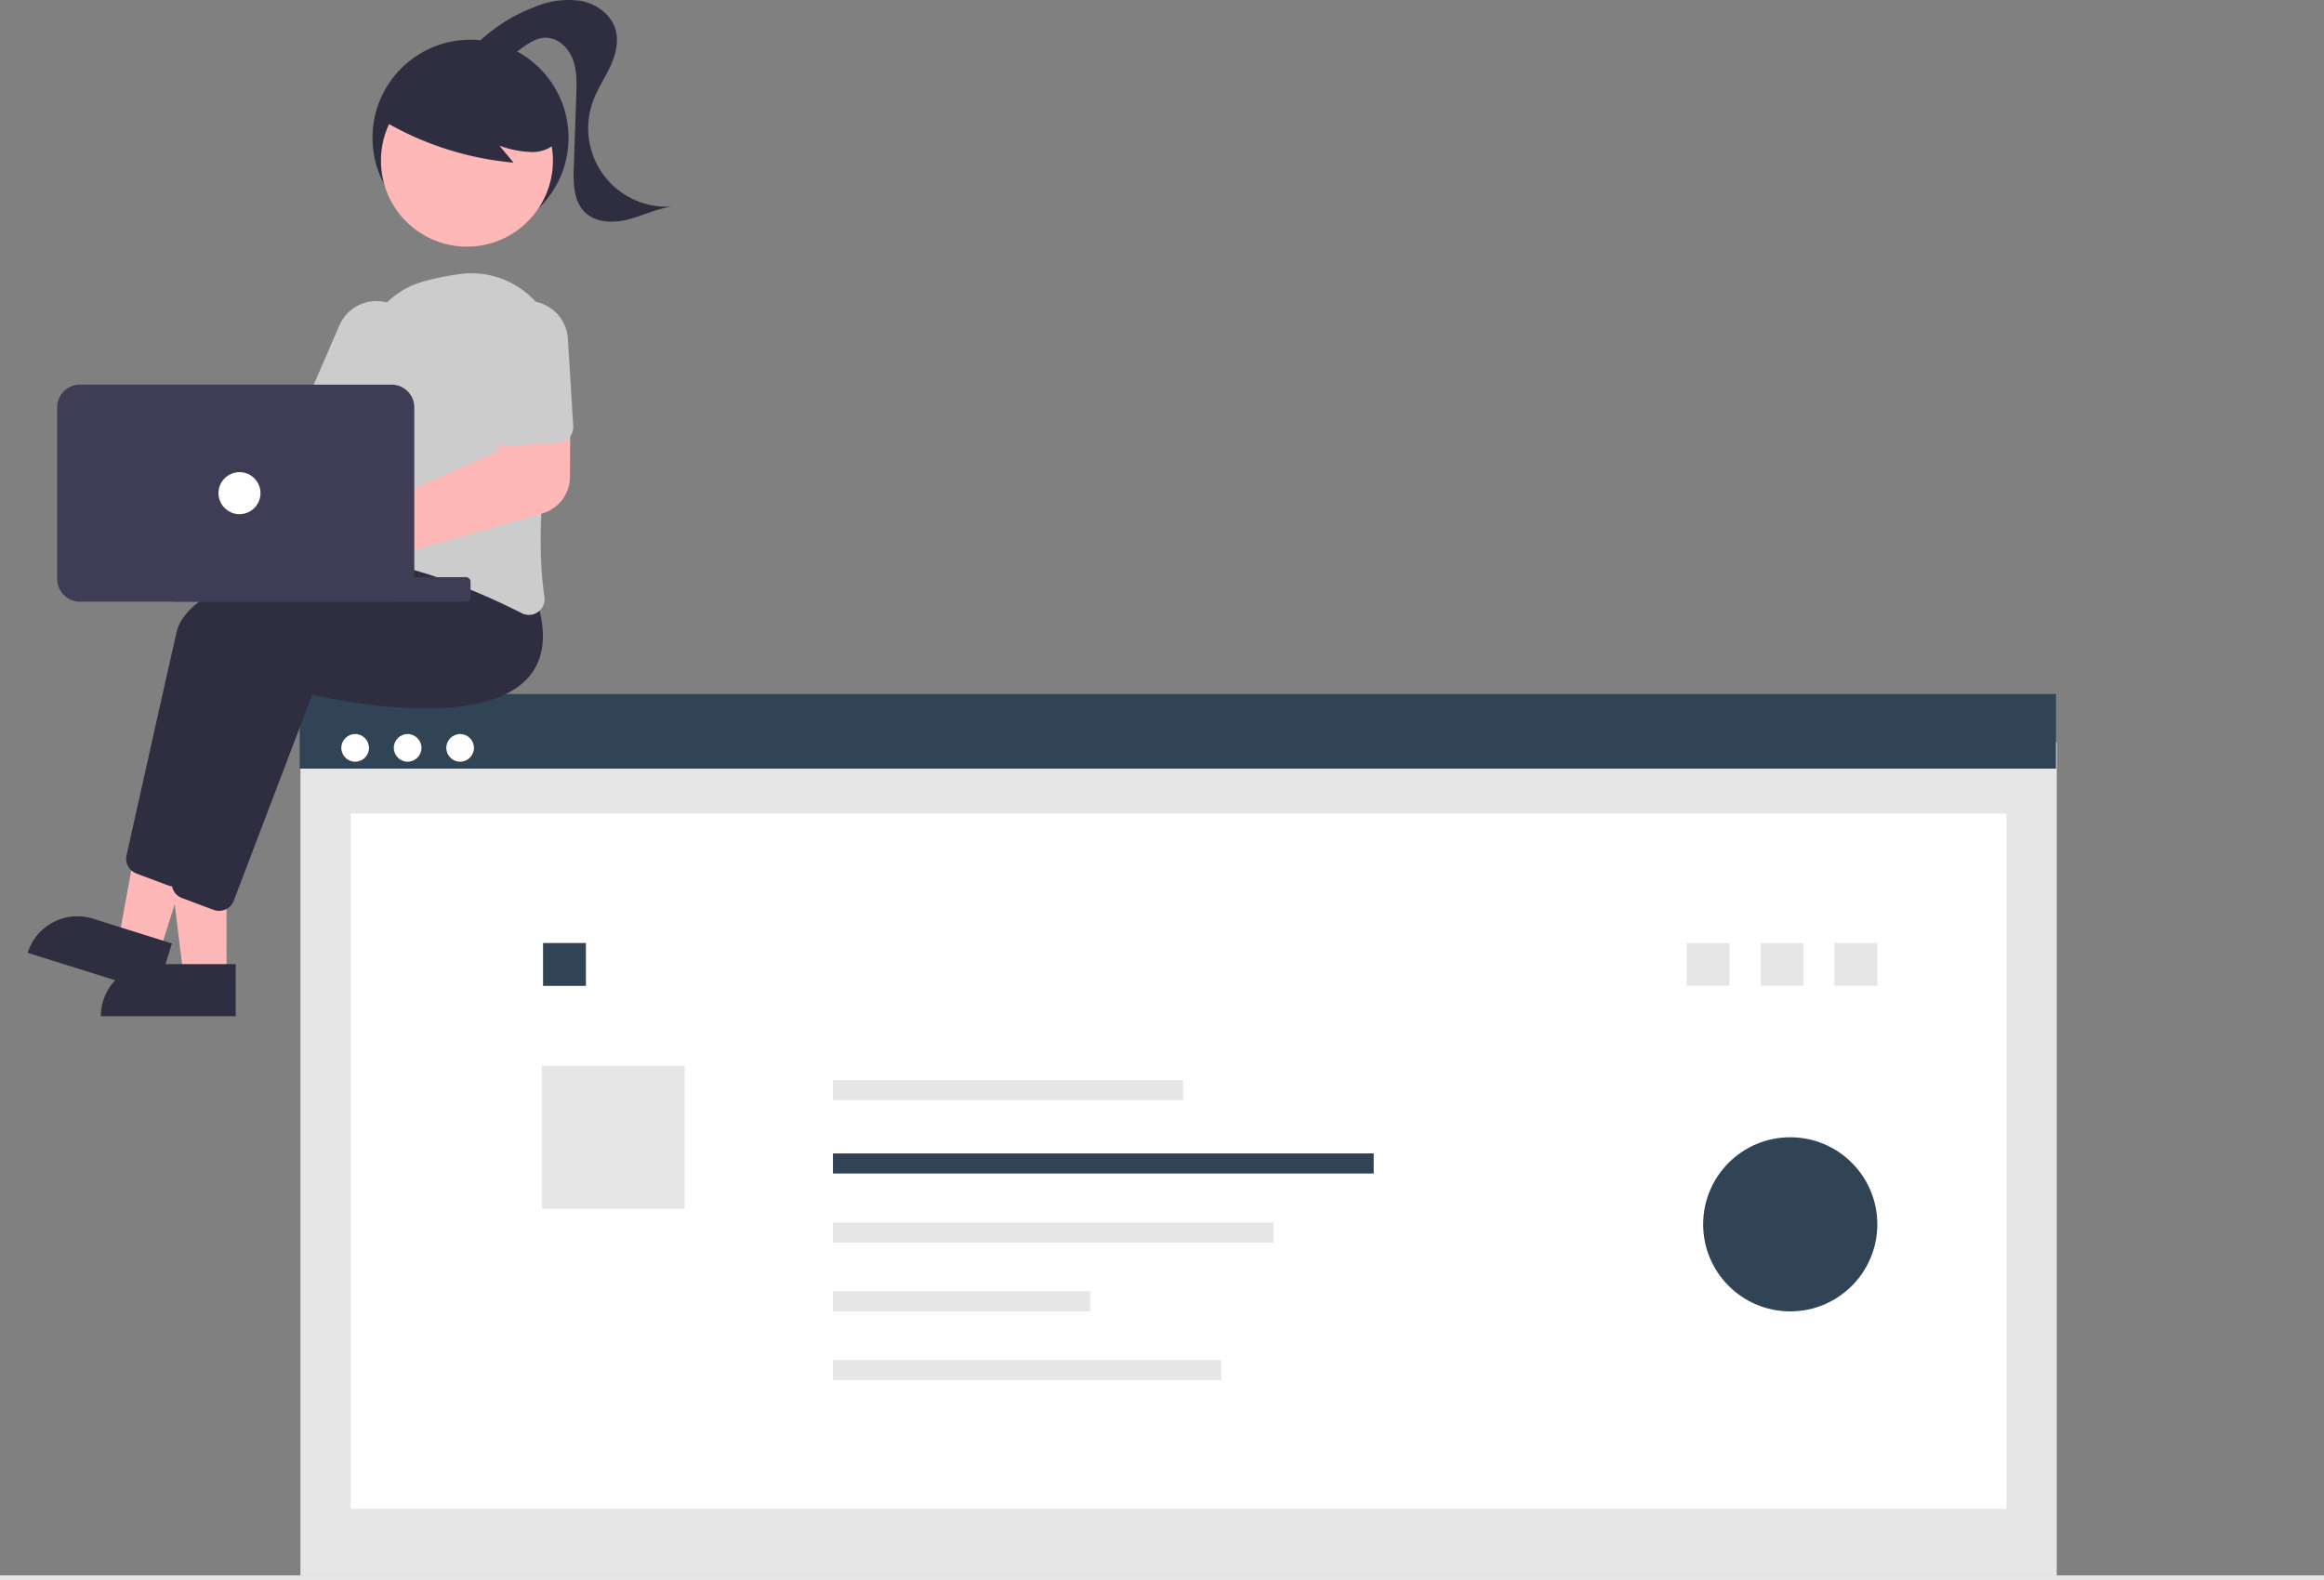 <svg id="a00b719f-590c-42c2-94d0-7f3bb3640666" data-name="Layer 1" xmlns="http://www.w3.org/2000/svg" width="931"
    height="633.235" viewBox="0 0 931 633.235">
    <rect x="0" y="0" width="931" height="633.235" fill="#808080" stroke="none"/>
    <g id="a2bfc056-849c-4ec6-91e1-f91319e9ec32" data-name="Group 41">
        <rect id="a3c1d3c4-4e90-4475-ab67-d6aa194b0cda" data-name="Rectangle 62" x="120.363" y="297.375"
            width="703.576" height="333.859" fill="#e6e6e6" />
        <rect id="e222743c-d215-4483-8b06-896263acb449" data-name="Rectangle 75" x="140.482" y="326.004"
            width="663.339" height="278.549" fill="#fff" />
        <rect id="a5e02001-7de0-497e-bd39-9bc4e3f553c3" data-name="Rectangle 76" x="675.712" y="377.851"
            width="17.177" height="17.177" fill="#e6e6e6" />
        <rect id="a818f6b2-9049-4be6-858a-9eef7b067dda" data-name="Rectangle 77" x="217.543" y="377.851"
            width="17.177" height="17.177" fill="#314455" />
        <rect id="e2dc3e68-3640-4751-a187-2d32846d30c0" data-name="Rectangle 78" x="217.046" y="427.053"
            width="57.258" height="57.258" fill="#e6e6e6" />
        <rect id="a0ba3db0-8b31-4423-a256-2a0dc53933ae" data-name="Rectangle 80" x="120.063" y="278.086"
            width="703.576" height="29.89" fill="#314455" />
        <circle id="bb2c25e8-a4f5-477f-938a-ba2f4a6c137d" data-name="Ellipse 90" cx="142.275" cy="299.662" r="5.54"
            fill="#fff" />
        <circle id="eb283697-d5f2-44f6-a11b-2e5adde2f565" data-name="Ellipse 91" cx="163.303" cy="299.662" r="5.54"
            fill="#fff" />
        <circle id="e7e312b6-8acc-452e-9cd4-4f6349f5007f" data-name="Ellipse 92" cx="184.332" cy="299.662" r="5.54"
            fill="#fff" />
        <rect id="a0963db8-a572-4a40-8f57-be0fd9c2d8c3" data-name="Rectangle 60" y="631.235" width="931" height="2"
            fill="#e6e6e6" />
        <rect id="b36c2a8e-a9be-4d37-810e-923692d19cdb" data-name="Rectangle 81" x="333.688" y="432.78"
            width="140.281" height="8.053" fill="#e6e6e6" />
        <rect id="aa1d26da-49a8-41de-8cb5-b8f8184fe0ae" data-name="Rectangle 82" x="333.688" y="462.154"
            width="216.625" height="8.053" fill="#314455" />
        <rect id="ac31809e-ecba-4f59-90db-296bd3050334" data-name="Rectangle 83" x="333.688" y="489.827"
            width="176.544" height="8.053" fill="#e6e6e6" />
        <rect id="b84288f0-dbbf-4761-bd75-4b898461b36c" data-name="Rectangle 84" x="333.688" y="517.398"
            width="103.064" height="8.053" fill="#e6e6e6" />
        <rect id="bd93c4e7-cb78-4a87-ab16-23d001bc2737" data-name="Rectangle 85" x="333.688" y="544.967"
            width="155.55" height="8.053" fill="#e6e6e6" />
        <rect id="bba4eb33-6fa2-4df7-a8d1-83644e8e5d67" data-name="Rectangle 88" x="705.296" y="377.851"
            width="17.177" height="17.177" fill="#e6e6e6" />
        <rect id="f2a4bb2b-ea4d-4e49-9a1a-d309a808d159" data-name="Rectangle 90" x="734.879" y="377.851"
            width="17.177" height="17.177" fill="#e6e6e6" />
        <circle id="b03b494e-dda4-489e-89cd-b5d563742355" data-name="Ellipse 88" cx="717.171" cy="490.566"
            r="34.884" fill="#314455" opacity="0.997" style="isolation:isolate" />
        <circle id="e6d27be5-fed8-4aaf-9e55-a91224dd363a" data-name="Ellipse 97" cx="188.489" cy="55.184" r="39.273"
            fill="#2f2e41" />
        <path id="fe6a134f-9064-47d4-b31c-90708736d4a8" data-name="Path 630"
            d="M225.253,524.592h-17.2l-8.181-66.326h25.379Z" transform="translate(-134.5 -133.382)"
            fill="#feb8b8" />
        <path id="fa849e20-ba67-4278-81ee-d1167b7aa6dc" data-name="Path 631"
            d="M195.775,519.678h33.163v20.881H174.894a20.881,20.881,0,0,1,20.881-20.881Z"
            transform="translate(-134.5 -133.382)" fill="#2f2e41" />
        <path id="a88ec020-2ed6-4a48-814f-7c14aebc27ac" data-name="Path 632"
            d="M198.41,514.995l-16.406-5.149,12.052-65.735,24.214,7.6Z" transform="translate(-134.5 -133.382)"
            fill="#feb8b8" />
        <path id="b4b30a85-97bd-4362-a855-e6f58c99cba3" data-name="Path 633"
            d="M171.746,501.482l31.642,9.93-6.252,19.923-51.564-16.182A20.881,20.881,0,0,1,171.747,501.483h0Z"
            transform="translate(-134.5 -133.382)" fill="#2f2e41" />
        <path id="f42c0410-8a39-47c2-9be6-23f0eea84aff" data-name="Path 634"
            d="M204.005,488.528a6.258,6.258,0,0,1-2.2-.4l-12.655-4.743a6.334,6.334,0,0,1-3.947-7.271c3.185-14.321,14.04-63.077,19.984-89.228,7.049-31.019,109.885-36.783,114.259-37.013l.36-.019,11.568,14.531c4.18,13.436,2.855,23.916-3.938,31.15-19.823,21.105-79.006,8.009-86.063,6.352l-31.455,82.577a6.33,6.33,0,0,1-5.91,4.064Z"
            transform="translate(-134.5 -133.382)" fill="#2f2e41" />
        <path id="bb9232ec-2887-4985-b220-30c2c46adf62" data-name="Path 635"
            d="M222.239,498.346a6.255,6.255,0,0,1-2.2-.4l-12.651-4.744a6.333,6.333,0,0,1-3.947-7.271c3.185-14.321,14.04-63.077,19.984-89.228,7.049-31.019,109.885-36.783,114.259-37.013l.36-.019,11.564,14.535c4.18,13.436,2.855,23.916-3.938,31.15-19.822,21.1-79.006,8.009-86.063,6.351l-31.459,82.574a6.33,6.33,0,0,1-5.91,4.064Z"
            transform="translate(-134.5 -133.382)" fill="#2f2e41" />
        <path id="bf752b52-878a-4c47-8a02-c5dd3ca125d0" data-name="Path 636"
            d="M185.638,296.338a14.799,14.799,0,0,1,1.241,1.966l69.178,7.288,9.96-13.654,22.569,12.335-19.559,33.132-84.841-21.632a14.722,14.722,0,1,1,1.454-19.436Z"
            transform="translate(-134.5 -133.382)" fill="#feb8b8" />
        <path id="ae95fee3-8471-4436-bacf-47da3ee4edce" data-name="Path 637"
            d="M346.397,379.771a6.314,6.314,0,0,1-2.875-.7c-13.833-7.034-40.769-19.215-65.747-21.764a6.161,6.161,0,0,1-4.342-2.454,6.338,6.338,0,0,1-1.169-4.924c2.254-12.477,7.424-44.249,6.758-69.712a34.5,34.5,0,0,1,26.063-34.319h0a112.014,112.014,0,0,1,13.9-2.741,34.779,34.779,0,0,1,38.655,40.342c-4.454,26.388-8.945,63.244-5.042,88.972a6.322,6.322,0,0,1-2.551,6.1A6.213,6.213,0,0,1,346.397,379.771Z"
            transform="translate(-134.5 -133.382)" fill="#ccc" />
        <path id="f8a5325a-7268-4362-a255-60631c9bfca5" data-name="Path 638"
            d="M280.303,312.652a6.314,6.314,0,0,1-2.506-.523l-18.021-7.8a6.319,6.319,0,0,1-3.285-8.3l13.93-32.179a16.13,16.13,0,1,1,29.697,12.602q-.045.106-.092.212l-13.93,32.18A6.328,6.328,0,0,1,280.303,312.652Z"
            transform="translate(-134.5 -133.382)" fill="#ccc" />
        <circle id="e89a297e-1488-4b62-b167-7800139de88b" data-name="Ellipse 98" cx="187.054" cy="64.377" r="34.45"
            fill="#feb8b8" />
        <path id="bfc7d311-3606-4cd9-8309-fa0ce7944c94" data-name="Path 639"
            d="M286.484,180.831a124.255,124.255,0,0,0,53.757,17.713l-5.667-6.789a41.638,41.638,0,0,0,12.863,2.554,14.087,14.087,0,0,0,11.483-5.375,13.1,13.1,0,0,0,.877-12.1,24.816,24.816,0,0,0-7.807-9.763,46.482,46.482,0,0,0-43.263-7.732,27.779,27.779,0,0,0-12.922,8.289c-3.266,4.029-9.553,7.619-7.881,12.528Z"
            transform="translate(-134.5 -133.382)" fill="#2f2e41" />
        <path id="ec73fef4-50dc-4543-9636-3b24ac170308" data-name="Path 640"
            d="M324.634,151.81a66.918,66.918,0,0,1,24.345-15.747,34.253,34.253,0,0,1,18.443-2.289c6.153,1.238,11.971,5.494,13.688,11.531,1.4,4.936-.046,10.251-2.224,14.9s-5.086,8.956-6.848,13.776a31.441,31.441,0,0,0,31.638,42.163c-6.045.811-11.617,3.652-17.526,5.163s-12.883,1.41-17.274-2.824c-4.646-4.479-4.739-11.761-4.514-18.21l1-28.762c.17-4.889.316-9.935-1.448-14.5s-5.954-8.56-10.846-8.518c-3.708.031-6.989,2.278-9.963,4.493s-6.121,4.578-9.814,4.908-7.91-2.4-7.634-6.1"
            transform="translate(-134.5 -133.382)" fill="#2f2e41" />
        <path id="ba6ab2e4-b23b-4027-ba52-bbc91f9115f8" data-name="Path 641"
            d="M263.635,370.921a15.435,15.435,0,1,1,5.95-29.685h0a14.841,14.841,0,0,1,1.839.932l62.755-28.171,1.763-17.02,27.051-.724-.179,28.335a15.26,15.26,0,0,1-11.027,14.509l-73.385,20.885a14.455,14.455,0,0,1-.5,1.429,15.492,15.492,0,0,1-14.26,9.509Z"
            transform="translate(-134.5 -133.382)" fill="#feb8b8" />
        <path id="b13d6e0f-103e-49e8-b98c-f9f1d84e31ae" data-name="Path 642"
            d="M360.702,310.136a6.305,6.305,0,0,1-2.471.668l-19.6,1.205a6.319,6.319,0,0,1-6.687-5.912l-2.151-35a16.13,16.13,0,0,1,32.2-1.981l2.152,35a6.327,6.327,0,0,1-3.441,6.02Z"
            transform="translate(-134.5 -133.382)" fill="#ccc" />
        <rect id="ef169b54-99b1-4807-9c68-842c3cbd65db" data-name="Rectangle 91" x="67.888" y="231.258"
            width="120.625" height="9.818" rx="1.778" fill="#3f3d56" />
        <path id="ba69314c-00f4-451f-ada7-fcdfd2edc53a" data-name="Path 643"
            d="M157.405,365.343v-68.729a9.128,9.128,0,0,1,9.117-9.117H291.355a9.127,9.127,0,0,1,9.117,9.117v68.729a9.127,9.127,0,0,1-9.117,9.117H166.522A9.128,9.128,0,0,1,157.405,365.343Z"
            transform="translate(-134.5 -133.382)" fill="#3f3d56" />
        <circle id="bf28e027-707c-49c1-b6c0-ef0059b61f2f" data-name="Ellipse 99" cx="95.94" cy="197.599" r="8.416"
            fill="#fff" />
    </g>
</svg>